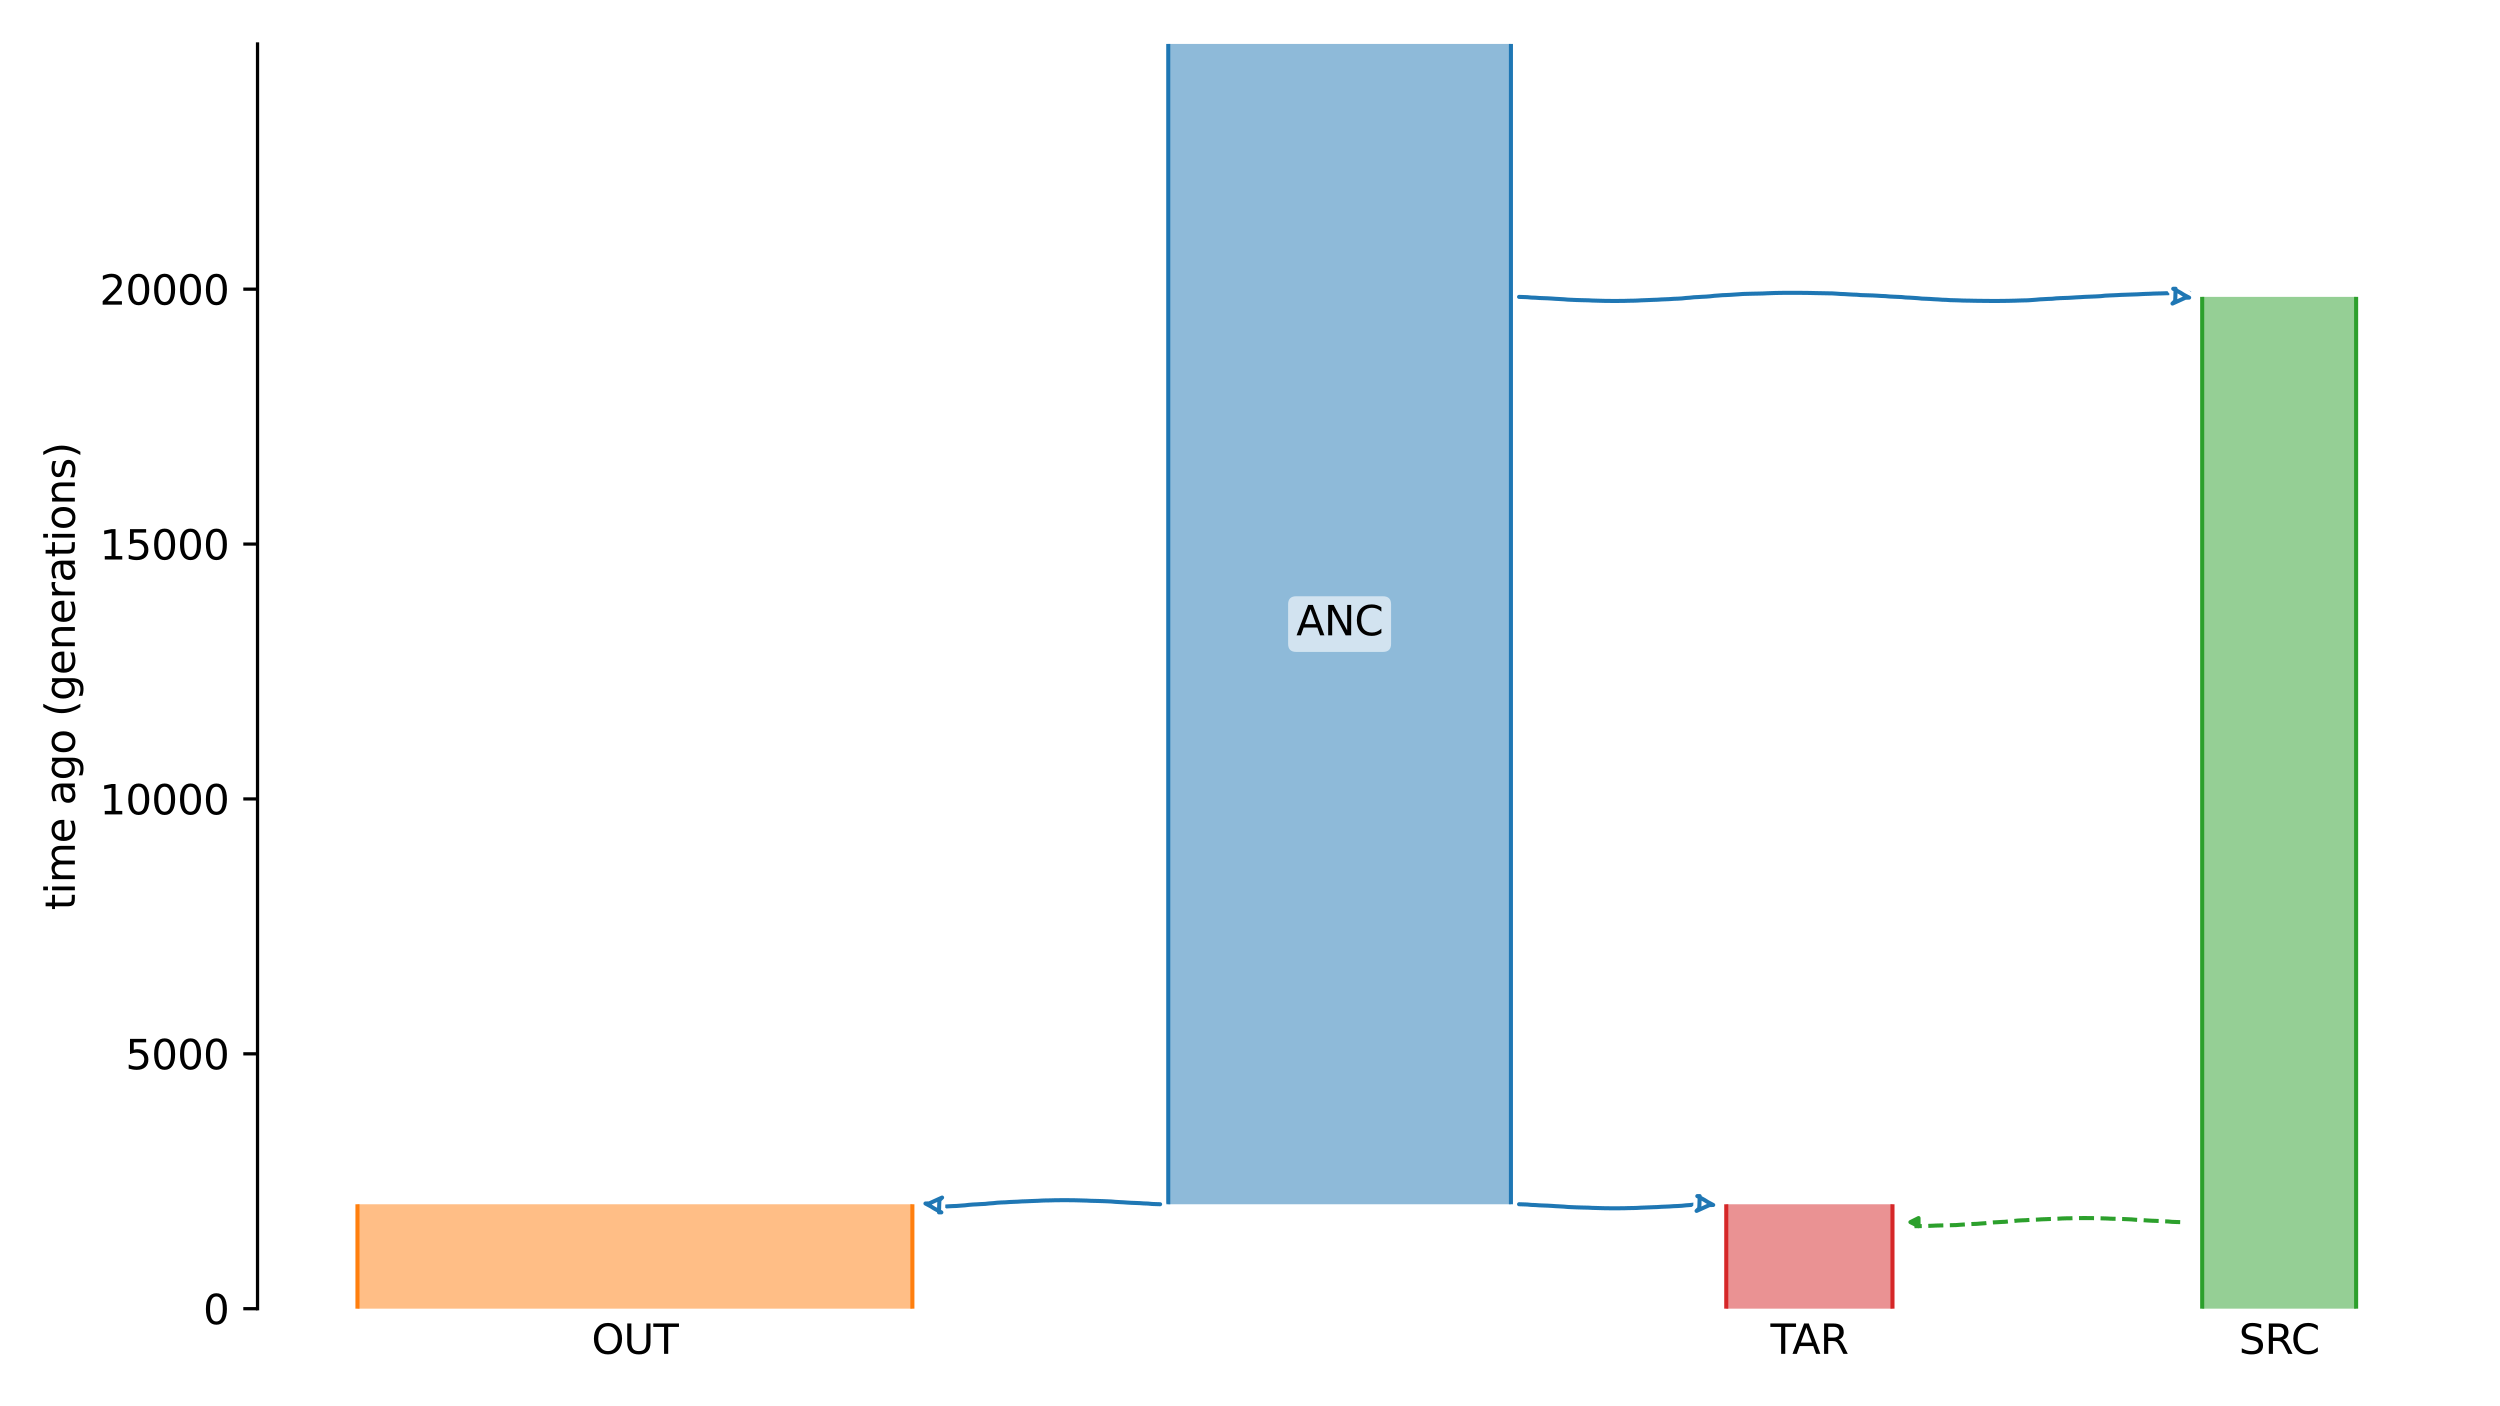 <?xml version="1.0" encoding="utf-8" standalone="no"?>
<!DOCTYPE svg PUBLIC "-//W3C//DTD SVG 1.1//EN"
  "http://www.w3.org/Graphics/SVG/1.1/DTD/svg11.dtd">
<svg xmlns:xlink="http://www.w3.org/1999/xlink" width="614.4pt" height="345.6pt" viewBox="0 0 614.4 345.6" xmlns="http://www.w3.org/2000/svg" version="1.1">
 <defs>
  <style type="text/css">*{stroke-linejoin: round; stroke-linecap: butt}</style>
 </defs>
 <g id="figure_1">
  <g id="patch_1">
   <path d="M 0 345.6 
L 614.4 345.6 
L 614.4 0 
L 0 0 
z
" style="fill: #ffffff"/>
  </g>
  <g id="axes_1">
   <g id="patch_2">
    <path d="M 63.291 321.622 
L 603.6 321.622 
L 603.6 10.8 
L 63.291 10.8 
z
" style="fill: #ffffff"/>
   </g>
   <path d="M 535.805 300.35 
L 534.805 300.319 
L 533.805 300.282 
L 532.805 300.184 
L 531.805 300.152 
L 530.805 300.078 
L 529.805 300.039 
L 528.805 300.004 
L 527.805 299.946 
L 526.805 299.876 
L 525.805 299.824 
L 524.805 299.765 
L 523.805 299.677 
L 522.805 299.63 
L 521.805 299.588 
L 520.805 299.558 
L 519.805 299.532 
L 518.805 299.51 
L 517.805 299.456 
L 516.805 299.428 
L 515.805 299.398 
L 514.805 299.373 
L 513.805 299.362 
L 512.805 299.352 
L 511.805 299.352 
L 510.805 299.361 
L 509.805 299.373 
L 508.805 299.404 
L 507.805 299.415 
L 506.805 299.445 
L 505.805 299.505 
L 504.805 299.542 
L 503.805 299.581 
L 502.805 299.624 
L 501.805 299.657 
L 500.805 299.724 
L 499.805 299.763 
L 498.805 299.806 
L 497.805 299.876 
L 496.805 299.913 
L 495.805 299.971 
L 494.805 300.082 
L 493.805 300.153 
L 492.805 300.266 
L 491.805 300.312 
L 490.805 300.373 
L 489.805 300.421 
L 488.805 300.502 
L 487.805 300.621 
L 486.805 300.691 
L 485.805 300.774 
L 484.805 300.807 
L 483.805 300.858 
L 482.805 300.927 
L 481.805 300.993 
L 480.805 301.07 
L 479.805 301.097 
L 478.805 301.124 
L 477.805 301.146 
L 476.805 301.166 
L 475.805 301.192 
L 474.805 301.242 
L 473.805 301.277 
L 472.805 301.313 
L 471.805 301.328 
L 470.501 301.344 
" clip-path="url(#p3e8dfddf73)" style="fill: none; stroke-dasharray: 3.7,1.6; stroke-dashoffset: 0; stroke: #2ca02c"/>
   <g id="patch_3">
    <path d="M 287.11 10.8 
L 287.11 295.953 
M 371.326 10.8 
L 371.326 295.953 
" clip-path="url(#p3e8dfddf73)" style="fill: none; stroke: #ffffff; stroke-width: 3; stroke-linejoin: miter"/>
    <path d="M 287.11 10.8 
L 287.11 295.953 
M 371.326 10.8 
L 371.326 295.953 
" clip-path="url(#p3e8dfddf73)" style="fill: none; stroke: #1f77b4; stroke-linejoin: miter"/>
    <g id="PolyCollection_1">
     <path d="M 371.326 10.8 
L 287.11 10.8 
L 287.11 295.953 
L 371.326 295.953 
L 371.326 295.953 
L 371.326 10.8 
z
" clip-path="url(#p3e8dfddf73)" style="fill: #1f77b4; fill-opacity: 0.5"/>
    </g>
    <g id="patch_4">
     <path d="M 87.85 295.953 
L 87.85 321.622 
M 224.227 295.953 
L 224.227 321.622 
" clip-path="url(#p3e8dfddf73)" style="fill: none; stroke: #ffffff; stroke-width: 3; stroke-linejoin: miter"/>
     <path d="M 87.85 295.953 
L 87.85 321.622 
M 224.227 295.953 
L 224.227 321.622 
" clip-path="url(#p3e8dfddf73)" style="fill: none; stroke: #ff7f0e; stroke-linejoin: miter"/>
     <g id="PolyCollection_2">
      <path d="M 224.227 295.953 
L 87.85 295.953 
L 87.85 321.622 
L 224.227 321.622 
L 224.227 321.622 
L 224.227 295.953 
z
" clip-path="url(#p3e8dfddf73)" style="fill: #ff7f0e; fill-opacity: 0.5"/>
     </g>
     <g id="patch_5">
      <path d="M 541.208 72.964 
L 541.208 321.622 
M 579.04 72.964 
L 579.04 321.622 
" clip-path="url(#p3e8dfddf73)" style="fill: none; stroke: #ffffff; stroke-width: 3; stroke-linejoin: miter"/>
      <path d="M 541.208 72.964 
L 541.208 321.622 
M 579.04 72.964 
L 579.04 321.622 
" clip-path="url(#p3e8dfddf73)" style="fill: none; stroke: #2ca02c; stroke-linejoin: miter"/>
      <g id="PolyCollection_3">
       <path d="M 579.04 72.964 
L 541.208 72.964 
L 541.208 321.622 
L 579.04 321.622 
L 579.04 321.622 
L 579.04 72.964 
z
" clip-path="url(#p3e8dfddf73)" style="fill: #2ca02c; fill-opacity: 0.5"/>
      </g>
      <g id="patch_6">
       <path d="M 424.245 295.953 
L 424.245 321.622 
M 465.097 295.953 
L 465.097 321.622 
" clip-path="url(#p3e8dfddf73)" style="fill: none; stroke: #ffffff; stroke-width: 3; stroke-linejoin: miter"/>
       <path d="M 424.245 295.953 
L 424.245 321.622 
M 465.097 295.953 
L 465.097 321.622 
" clip-path="url(#p3e8dfddf73)" style="fill: none; stroke: #d62728; stroke-linejoin: miter"/>
       <g id="PolyCollection_4">
        <path d="M 465.097 295.953 
L 424.245 295.953 
L 424.245 321.622 
L 465.097 321.622 
L 465.097 321.622 
L 465.097 295.953 
z
" clip-path="url(#p3e8dfddf73)" style="fill: #d62728; fill-opacity: 0.5"/>
       </g>
       <g id="matplotlib.axis_1">
        <g id="xtick_1">
         <g id="line2d_1"/>
         <g id="text_1">
          <!-- OUT -->
          <g transform="translate(145.389 332.72) scale(0.1 -0.1)">
           <defs>
            <path id="DejaVuSans-4f" d="M 2522 4238 
Q 1834 4238 1429 3725 
Q 1025 3213 1025 2328 
Q 1025 1447 1429 934 
Q 1834 422 2522 422 
Q 3209 422 3611 934 
Q 4013 1447 4013 2328 
Q 4013 3213 3611 3725 
Q 3209 4238 2522 4238 
z
M 2522 4750 
Q 3503 4750 4090 4092 
Q 4678 3434 4678 2328 
Q 4678 1225 4090 567 
Q 3503 -91 2522 -91 
Q 1538 -91 948 565 
Q 359 1222 359 2328 
Q 359 3434 948 4092 
Q 1538 4750 2522 4750 
z
" transform="scale(0.016)"/>
            <path id="DejaVuSans-55" d="M 556 4666 
L 1191 4666 
L 1191 1831 
Q 1191 1081 1462 751 
Q 1734 422 2344 422 
Q 2950 422 3222 751 
Q 3494 1081 3494 1831 
L 3494 4666 
L 4128 4666 
L 4128 1753 
Q 4128 841 3676 375 
Q 3225 -91 2344 -91 
Q 1459 -91 1007 375 
Q 556 841 556 1753 
L 556 4666 
z
" transform="scale(0.016)"/>
            <path id="DejaVuSans-54" d="M -19 4666 
L 3928 4666 
L 3928 4134 
L 2272 4134 
L 2272 0 
L 1638 0 
L 1638 4134 
L -19 4134 
L -19 4666 
z
" transform="scale(0.016)"/>
           </defs>
           <use xlink:href="#DejaVuSans-4f"/>
           <use xlink:href="#DejaVuSans-55" x="78.711"/>
           <use xlink:href="#DejaVuSans-54" x="151.904"/>
          </g>
         </g>
        </g>
        <g id="xtick_2">
         <g id="line2d_2"/>
         <g id="text_2">
          <!-- SRC -->
          <g transform="translate(550.235 332.72) scale(0.1 -0.1)">
           <defs>
            <path id="DejaVuSans-53" d="M 3425 4513 
L 3425 3897 
Q 3066 4069 2747 4153 
Q 2428 4238 2131 4238 
Q 1616 4238 1336 4038 
Q 1056 3838 1056 3469 
Q 1056 3159 1242 3001 
Q 1428 2844 1947 2747 
L 2328 2669 
Q 3034 2534 3370 2195 
Q 3706 1856 3706 1288 
Q 3706 609 3251 259 
Q 2797 -91 1919 -91 
Q 1588 -91 1214 -16 
Q 841 59 441 206 
L 441 856 
Q 825 641 1194 531 
Q 1563 422 1919 422 
Q 2459 422 2753 634 
Q 3047 847 3047 1241 
Q 3047 1584 2836 1778 
Q 2625 1972 2144 2069 
L 1759 2144 
Q 1053 2284 737 2584 
Q 422 2884 422 3419 
Q 422 4038 858 4394 
Q 1294 4750 2059 4750 
Q 2388 4750 2728 4690 
Q 3069 4631 3425 4513 
z
" transform="scale(0.016)"/>
            <path id="DejaVuSans-52" d="M 2841 2188 
Q 3044 2119 3236 1894 
Q 3428 1669 3622 1275 
L 4263 0 
L 3584 0 
L 2988 1197 
Q 2756 1666 2539 1819 
Q 2322 1972 1947 1972 
L 1259 1972 
L 1259 0 
L 628 0 
L 628 4666 
L 2053 4666 
Q 2853 4666 3247 4331 
Q 3641 3997 3641 3322 
Q 3641 2881 3436 2590 
Q 3231 2300 2841 2188 
z
M 1259 4147 
L 1259 2491 
L 2053 2491 
Q 2509 2491 2742 2702 
Q 2975 2913 2975 3322 
Q 2975 3731 2742 3939 
Q 2509 4147 2053 4147 
L 1259 4147 
z
" transform="scale(0.016)"/>
            <path id="DejaVuSans-43" d="M 4122 4306 
L 4122 3641 
Q 3803 3938 3442 4084 
Q 3081 4231 2675 4231 
Q 1875 4231 1450 3742 
Q 1025 3253 1025 2328 
Q 1025 1406 1450 917 
Q 1875 428 2675 428 
Q 3081 428 3442 575 
Q 3803 722 4122 1019 
L 4122 359 
Q 3791 134 3420 21 
Q 3050 -91 2638 -91 
Q 1578 -91 968 557 
Q 359 1206 359 2328 
Q 359 3453 968 4101 
Q 1578 4750 2638 4750 
Q 3056 4750 3426 4639 
Q 3797 4528 4122 4306 
z
" transform="scale(0.016)"/>
           </defs>
           <use xlink:href="#DejaVuSans-53"/>
           <use xlink:href="#DejaVuSans-52" x="63.477"/>
           <use xlink:href="#DejaVuSans-43" x="127.959"/>
          </g>
         </g>
        </g>
        <g id="xtick_3">
         <g id="line2d_3"/>
         <g id="text_3">
          <!-- TAR -->
          <g transform="translate(435.11 332.72) scale(0.1 -0.1)">
           <defs>
            <path id="DejaVuSans-41" d="M 2188 4044 
L 1331 1722 
L 3047 1722 
L 2188 4044 
z
M 1831 4666 
L 2547 4666 
L 4325 0 
L 3669 0 
L 3244 1197 
L 1141 1197 
L 716 0 
L 50 0 
L 1831 4666 
z
" transform="scale(0.016)"/>
           </defs>
           <use xlink:href="#DejaVuSans-54"/>
           <use xlink:href="#DejaVuSans-41" x="53.334"/>
           <use xlink:href="#DejaVuSans-52" x="121.742"/>
          </g>
         </g>
        </g>
       </g>
       <g id="matplotlib.axis_2">
        <g id="ytick_1">
         <g id="line2d_4">
          <defs>
           <path id="m959f8216af" d="M 0 0 
L -3.5 0 
" style="stroke: #000000; stroke-width: 0.8"/>
          </defs>
          <g>
           <use xlink:href="#m959f8216af" x="63.291" y="321.622" style="stroke: #000000; stroke-width: 0.8"/>
          </g>
         </g>
         <g id="text_4">
          <!-- 0 -->
          <g transform="translate(49.928 325.421) scale(0.1 -0.1)">
           <defs>
            <path id="DejaVuSans-30" d="M 2034 4250 
Q 1547 4250 1301 3770 
Q 1056 3291 1056 2328 
Q 1056 1369 1301 889 
Q 1547 409 2034 409 
Q 2525 409 2770 889 
Q 3016 1369 3016 2328 
Q 3016 3291 2770 3770 
Q 2525 4250 2034 4250 
z
M 2034 4750 
Q 2819 4750 3233 4129 
Q 3647 3509 3647 2328 
Q 3647 1150 3233 529 
Q 2819 -91 2034 -91 
Q 1250 -91 836 529 
Q 422 1150 422 2328 
Q 422 3509 836 4129 
Q 1250 4750 2034 4750 
z
" transform="scale(0.016)"/>
           </defs>
           <use xlink:href="#DejaVuSans-30"/>
          </g>
         </g>
        </g>
        <g id="ytick_2">
         <g id="line2d_5">
          <g>
           <use xlink:href="#m959f8216af" x="63.291" y="258.985" style="stroke: #000000; stroke-width: 0.8"/>
          </g>
         </g>
         <g id="text_5">
          <!-- 5000 -->
          <g transform="translate(30.841 262.784) scale(0.1 -0.1)">
           <defs>
            <path id="DejaVuSans-35" d="M 691 4666 
L 3169 4666 
L 3169 4134 
L 1269 4134 
L 1269 2991 
Q 1406 3038 1543 3061 
Q 1681 3084 1819 3084 
Q 2600 3084 3056 2656 
Q 3513 2228 3513 1497 
Q 3513 744 3044 326 
Q 2575 -91 1722 -91 
Q 1428 -91 1123 -41 
Q 819 9 494 109 
L 494 744 
Q 775 591 1075 516 
Q 1375 441 1709 441 
Q 2250 441 2565 725 
Q 2881 1009 2881 1497 
Q 2881 1984 2565 2268 
Q 2250 2553 1709 2553 
Q 1456 2553 1204 2497 
Q 953 2441 691 2322 
L 691 4666 
z
" transform="scale(0.016)"/>
           </defs>
           <use xlink:href="#DejaVuSans-35"/>
           <use xlink:href="#DejaVuSans-30" x="63.623"/>
           <use xlink:href="#DejaVuSans-30" x="127.246"/>
           <use xlink:href="#DejaVuSans-30" x="190.869"/>
          </g>
         </g>
        </g>
        <g id="ytick_3">
         <g id="line2d_6">
          <g>
           <use xlink:href="#m959f8216af" x="63.291" y="196.347" style="stroke: #000000; stroke-width: 0.8"/>
          </g>
         </g>
         <g id="text_6">
          <!-- 10000 -->
          <g transform="translate(24.478 200.147) scale(0.1 -0.1)">
           <defs>
            <path id="DejaVuSans-31" d="M 794 531 
L 1825 531 
L 1825 4091 
L 703 3866 
L 703 4441 
L 1819 4666 
L 2450 4666 
L 2450 531 
L 3481 531 
L 3481 0 
L 794 0 
L 794 531 
z
" transform="scale(0.016)"/>
           </defs>
           <use xlink:href="#DejaVuSans-31"/>
           <use xlink:href="#DejaVuSans-30" x="63.623"/>
           <use xlink:href="#DejaVuSans-30" x="127.246"/>
           <use xlink:href="#DejaVuSans-30" x="190.869"/>
           <use xlink:href="#DejaVuSans-30" x="254.492"/>
          </g>
         </g>
        </g>
        <g id="ytick_4">
         <g id="line2d_7">
          <g>
           <use xlink:href="#m959f8216af" x="63.291" y="133.71" style="stroke: #000000; stroke-width: 0.8"/>
          </g>
         </g>
         <g id="text_7">
          <!-- 15000 -->
          <g transform="translate(24.478 137.509) scale(0.1 -0.1)">
           <use xlink:href="#DejaVuSans-31"/>
           <use xlink:href="#DejaVuSans-35" x="63.623"/>
           <use xlink:href="#DejaVuSans-30" x="127.246"/>
           <use xlink:href="#DejaVuSans-30" x="190.869"/>
           <use xlink:href="#DejaVuSans-30" x="254.492"/>
          </g>
         </g>
        </g>
        <g id="ytick_5">
         <g id="line2d_8">
          <g>
           <use xlink:href="#m959f8216af" x="63.291" y="71.073" style="stroke: #000000; stroke-width: 0.8"/>
          </g>
         </g>
         <g id="text_8">
          <!-- 20000 -->
          <g transform="translate(24.478 74.872) scale(0.1 -0.1)">
           <defs>
            <path id="DejaVuSans-32" d="M 1228 531 
L 3431 531 
L 3431 0 
L 469 0 
L 469 531 
Q 828 903 1448 1529 
Q 2069 2156 2228 2338 
Q 2531 2678 2651 2914 
Q 2772 3150 2772 3378 
Q 2772 3750 2511 3984 
Q 2250 4219 1831 4219 
Q 1534 4219 1204 4116 
Q 875 4013 500 3803 
L 500 4441 
Q 881 4594 1212 4672 
Q 1544 4750 1819 4750 
Q 2544 4750 2975 4387 
Q 3406 4025 3406 3419 
Q 3406 3131 3298 2873 
Q 3191 2616 2906 2266 
Q 2828 2175 2409 1742 
Q 1991 1309 1228 531 
z
" transform="scale(0.016)"/>
           </defs>
           <use xlink:href="#DejaVuSans-32"/>
           <use xlink:href="#DejaVuSans-30" x="63.623"/>
           <use xlink:href="#DejaVuSans-30" x="127.246"/>
           <use xlink:href="#DejaVuSans-30" x="190.869"/>
           <use xlink:href="#DejaVuSans-30" x="254.492"/>
          </g>
         </g>
        </g>
        <g id="text_9">
         <!-- time ago (generations) -->
         <g transform="translate(18.398 223.682) rotate(-90) scale(0.1 -0.1)">
          <defs>
           <path id="DejaVuSans-74" d="M 1172 4494 
L 1172 3500 
L 2356 3500 
L 2356 3053 
L 1172 3053 
L 1172 1153 
Q 1172 725 1289 603 
Q 1406 481 1766 481 
L 2356 481 
L 2356 0 
L 1766 0 
Q 1100 0 847 248 
Q 594 497 594 1153 
L 594 3053 
L 172 3053 
L 172 3500 
L 594 3500 
L 594 4494 
L 1172 4494 
z
" transform="scale(0.016)"/>
           <path id="DejaVuSans-69" d="M 603 3500 
L 1178 3500 
L 1178 0 
L 603 0 
L 603 3500 
z
M 603 4863 
L 1178 4863 
L 1178 4134 
L 603 4134 
L 603 4863 
z
" transform="scale(0.016)"/>
           <path id="DejaVuSans-6d" d="M 3328 2828 
Q 3544 3216 3844 3400 
Q 4144 3584 4550 3584 
Q 5097 3584 5394 3201 
Q 5691 2819 5691 2113 
L 5691 0 
L 5113 0 
L 5113 2094 
Q 5113 2597 4934 2840 
Q 4756 3084 4391 3084 
Q 3944 3084 3684 2787 
Q 3425 2491 3425 1978 
L 3425 0 
L 2847 0 
L 2847 2094 
Q 2847 2600 2669 2842 
Q 2491 3084 2119 3084 
Q 1678 3084 1418 2786 
Q 1159 2488 1159 1978 
L 1159 0 
L 581 0 
L 581 3500 
L 1159 3500 
L 1159 2956 
Q 1356 3278 1631 3431 
Q 1906 3584 2284 3584 
Q 2666 3584 2933 3390 
Q 3200 3197 3328 2828 
z
" transform="scale(0.016)"/>
           <path id="DejaVuSans-65" d="M 3597 1894 
L 3597 1613 
L 953 1613 
Q 991 1019 1311 708 
Q 1631 397 2203 397 
Q 2534 397 2845 478 
Q 3156 559 3463 722 
L 3463 178 
Q 3153 47 2828 -22 
Q 2503 -91 2169 -91 
Q 1331 -91 842 396 
Q 353 884 353 1716 
Q 353 2575 817 3079 
Q 1281 3584 2069 3584 
Q 2775 3584 3186 3129 
Q 3597 2675 3597 1894 
z
M 3022 2063 
Q 3016 2534 2758 2815 
Q 2500 3097 2075 3097 
Q 1594 3097 1305 2825 
Q 1016 2553 972 2059 
L 3022 2063 
z
" transform="scale(0.016)"/>
           <path id="DejaVuSans-20" transform="scale(0.016)"/>
           <path id="DejaVuSans-61" d="M 2194 1759 
Q 1497 1759 1228 1600 
Q 959 1441 959 1056 
Q 959 750 1161 570 
Q 1363 391 1709 391 
Q 2188 391 2477 730 
Q 2766 1069 2766 1631 
L 2766 1759 
L 2194 1759 
z
M 3341 1997 
L 3341 0 
L 2766 0 
L 2766 531 
Q 2569 213 2275 61 
Q 1981 -91 1556 -91 
Q 1019 -91 701 211 
Q 384 513 384 1019 
Q 384 1609 779 1909 
Q 1175 2209 1959 2209 
L 2766 2209 
L 2766 2266 
Q 2766 2663 2505 2880 
Q 2244 3097 1772 3097 
Q 1472 3097 1187 3025 
Q 903 2953 641 2809 
L 641 3341 
Q 956 3463 1253 3523 
Q 1550 3584 1831 3584 
Q 2591 3584 2966 3190 
Q 3341 2797 3341 1997 
z
" transform="scale(0.016)"/>
           <path id="DejaVuSans-67" d="M 2906 1791 
Q 2906 2416 2648 2759 
Q 2391 3103 1925 3103 
Q 1463 3103 1205 2759 
Q 947 2416 947 1791 
Q 947 1169 1205 825 
Q 1463 481 1925 481 
Q 2391 481 2648 825 
Q 2906 1169 2906 1791 
z
M 3481 434 
Q 3481 -459 3084 -895 
Q 2688 -1331 1869 -1331 
Q 1566 -1331 1297 -1286 
Q 1028 -1241 775 -1147 
L 775 -588 
Q 1028 -725 1275 -790 
Q 1522 -856 1778 -856 
Q 2344 -856 2625 -561 
Q 2906 -266 2906 331 
L 2906 616 
Q 2728 306 2450 153 
Q 2172 0 1784 0 
Q 1141 0 747 490 
Q 353 981 353 1791 
Q 353 2603 747 3093 
Q 1141 3584 1784 3584 
Q 2172 3584 2450 3431 
Q 2728 3278 2906 2969 
L 2906 3500 
L 3481 3500 
L 3481 434 
z
" transform="scale(0.016)"/>
           <path id="DejaVuSans-6f" d="M 1959 3097 
Q 1497 3097 1228 2736 
Q 959 2375 959 1747 
Q 959 1119 1226 758 
Q 1494 397 1959 397 
Q 2419 397 2687 759 
Q 2956 1122 2956 1747 
Q 2956 2369 2687 2733 
Q 2419 3097 1959 3097 
z
M 1959 3584 
Q 2709 3584 3137 3096 
Q 3566 2609 3566 1747 
Q 3566 888 3137 398 
Q 2709 -91 1959 -91 
Q 1206 -91 779 398 
Q 353 888 353 1747 
Q 353 2609 779 3096 
Q 1206 3584 1959 3584 
z
" transform="scale(0.016)"/>
           <path id="DejaVuSans-28" d="M 1984 4856 
Q 1566 4138 1362 3434 
Q 1159 2731 1159 2009 
Q 1159 1288 1364 580 
Q 1569 -128 1984 -844 
L 1484 -844 
Q 1016 -109 783 600 
Q 550 1309 550 2009 
Q 550 2706 781 3412 
Q 1013 4119 1484 4856 
L 1984 4856 
z
" transform="scale(0.016)"/>
           <path id="DejaVuSans-6e" d="M 3513 2113 
L 3513 0 
L 2938 0 
L 2938 2094 
Q 2938 2591 2744 2837 
Q 2550 3084 2163 3084 
Q 1697 3084 1428 2787 
Q 1159 2491 1159 1978 
L 1159 0 
L 581 0 
L 581 3500 
L 1159 3500 
L 1159 2956 
Q 1366 3272 1645 3428 
Q 1925 3584 2291 3584 
Q 2894 3584 3203 3211 
Q 3513 2838 3513 2113 
z
" transform="scale(0.016)"/>
           <path id="DejaVuSans-72" d="M 2631 2963 
Q 2534 3019 2420 3045 
Q 2306 3072 2169 3072 
Q 1681 3072 1420 2755 
Q 1159 2438 1159 1844 
L 1159 0 
L 581 0 
L 581 3500 
L 1159 3500 
L 1159 2956 
Q 1341 3275 1631 3429 
Q 1922 3584 2338 3584 
Q 2397 3584 2469 3576 
Q 2541 3569 2628 3553 
L 2631 2963 
z
" transform="scale(0.016)"/>
           <path id="DejaVuSans-73" d="M 2834 3397 
L 2834 2853 
Q 2591 2978 2328 3040 
Q 2066 3103 1784 3103 
Q 1356 3103 1142 2972 
Q 928 2841 928 2578 
Q 928 2378 1081 2264 
Q 1234 2150 1697 2047 
L 1894 2003 
Q 2506 1872 2764 1633 
Q 3022 1394 3022 966 
Q 3022 478 2636 193 
Q 2250 -91 1575 -91 
Q 1294 -91 989 -36 
Q 684 19 347 128 
L 347 722 
Q 666 556 975 473 
Q 1284 391 1588 391 
Q 1994 391 2212 530 
Q 2431 669 2431 922 
Q 2431 1156 2273 1281 
Q 2116 1406 1581 1522 
L 1381 1569 
Q 847 1681 609 1914 
Q 372 2147 372 2553 
Q 372 3047 722 3315 
Q 1072 3584 1716 3584 
Q 2034 3584 2315 3537 
Q 2597 3491 2834 3397 
z
" transform="scale(0.016)"/>
           <path id="DejaVuSans-29" d="M 513 4856 
L 1013 4856 
Q 1481 4119 1714 3412 
Q 1947 2706 1947 2009 
Q 1947 1309 1714 600 
Q 1481 -109 1013 -844 
L 513 -844 
Q 928 -128 1133 580 
Q 1338 1288 1338 2009 
Q 1338 2731 1133 3434 
Q 928 4138 513 4856 
z
" transform="scale(0.016)"/>
          </defs>
          <use xlink:href="#DejaVuSans-74"/>
          <use xlink:href="#DejaVuSans-69" x="39.209"/>
          <use xlink:href="#DejaVuSans-6d" x="66.992"/>
          <use xlink:href="#DejaVuSans-65" x="164.404"/>
          <use xlink:href="#DejaVuSans-20" x="225.928"/>
          <use xlink:href="#DejaVuSans-61" x="257.715"/>
          <use xlink:href="#DejaVuSans-67" x="318.994"/>
          <use xlink:href="#DejaVuSans-6f" x="382.471"/>
          <use xlink:href="#DejaVuSans-20" x="443.652"/>
          <use xlink:href="#DejaVuSans-28" x="475.439"/>
          <use xlink:href="#DejaVuSans-67" x="514.453"/>
          <use xlink:href="#DejaVuSans-65" x="577.93"/>
          <use xlink:href="#DejaVuSans-6e" x="639.453"/>
          <use xlink:href="#DejaVuSans-65" x="702.832"/>
          <use xlink:href="#DejaVuSans-72" x="764.355"/>
          <use xlink:href="#DejaVuSans-61" x="805.469"/>
          <use xlink:href="#DejaVuSans-74" x="866.748"/>
          <use xlink:href="#DejaVuSans-69" x="905.957"/>
          <use xlink:href="#DejaVuSans-6f" x="933.74"/>
          <use xlink:href="#DejaVuSans-6e" x="994.922"/>
          <use xlink:href="#DejaVuSans-73" x="1058.301"/>
          <use xlink:href="#DejaVuSans-29" x="1110.4"/>
         </g>
        </g>
       </g>
       <g id="patch_7">
        <path d="M 285.111 295.953 
L 284.111 295.922 
L 283.111 295.885 
L 282.111 295.787 
L 281.111 295.754 
L 280.111 295.681 
L 279.111 295.642 
L 278.111 295.607 
L 277.111 295.549 
L 276.111 295.479 
L 275.111 295.427 
L 274.111 295.368 
L 273.111 295.279 
L 272.111 295.233 
L 271.111 295.191 
L 270.111 295.16 
L 269.111 295.134 
L 268.111 295.113 
L 267.111 295.059 
L 266.111 295.031 
L 265.111 295.001 
L 264.111 294.976 
L 263.111 294.965 
L 262.111 294.954 
L 261.111 294.955 
L 260.111 294.964 
L 259.111 294.976 
L 258.111 295.007 
L 257.111 295.018 
L 256.111 295.048 
L 255.111 295.108 
L 254.111 295.145 
L 253.111 295.184 
L 252.111 295.227 
L 251.111 295.259 
L 250.111 295.327 
L 249.111 295.366 
L 248.111 295.409 
L 247.111 295.479 
L 246.111 295.516 
L 245.111 295.574 
L 244.111 295.685 
L 243.111 295.756 
L 242.111 295.869 
L 241.111 295.914 
L 240.111 295.976 
L 239.111 296.024 
L 238.111 296.105 
L 237.111 296.223 
L 236.111 296.294 
L 235.111 296.377 
L 234.111 296.41 
L 233.111 296.461 
L 232.111 296.53 
L 231.111 296.596 
L 230.111 296.673 
L 229.111 296.7 
L 227.348 296.727 
" clip-path="url(#p3e8dfddf73)" style="fill: none; stroke: #ffffff; stroke-width: 3; stroke-linecap: round"/>
        <path d="M 285.111 295.953 
L 284.111 295.922 
L 283.111 295.885 
L 282.111 295.787 
L 281.111 295.754 
L 280.111 295.681 
L 279.111 295.642 
L 278.111 295.607 
L 277.111 295.549 
L 276.111 295.479 
L 275.111 295.427 
L 274.111 295.368 
L 273.111 295.279 
L 272.111 295.233 
L 271.111 295.191 
L 270.111 295.16 
L 269.111 295.134 
L 268.111 295.113 
L 267.111 295.059 
L 266.111 295.031 
L 265.111 295.001 
L 264.111 294.976 
L 263.111 294.965 
L 262.111 294.954 
L 261.111 294.955 
L 260.111 294.964 
L 259.111 294.976 
L 258.111 295.007 
L 257.111 295.018 
L 256.111 295.048 
L 255.111 295.108 
L 254.111 295.145 
L 253.111 295.184 
L 252.111 295.227 
L 251.111 295.259 
L 250.111 295.327 
L 249.111 295.366 
L 248.111 295.409 
L 247.111 295.479 
L 246.111 295.516 
L 245.111 295.574 
L 244.111 295.685 
L 243.111 295.756 
L 242.111 295.869 
L 241.111 295.914 
L 240.111 295.976 
L 239.111 296.024 
L 238.111 296.105 
L 237.111 296.223 
L 236.111 296.294 
L 235.111 296.377 
L 234.111 296.41 
L 233.111 296.461 
L 232.111 296.53 
L 231.111 296.596 
L 230.111 296.673 
L 229.111 296.7 
L 227.348 296.727 
" clip-path="url(#p3e8dfddf73)" style="fill: none; stroke: #1f77b4; stroke-linecap: round"/>
        <path d="M 231.348 297.953 
L 230.468 297.478 
L 229.59 296.998 
L 228.739 296.463 
L 227.437 295.775 
L 228.364 295.749 
L 229.276 295.337 
L 230.186 294.921 
L 231.529 294.314 
L 230.874 294.953 
L 230.822 295.953 
L 230.763 297.953 
z
" clip-path="url(#p3e8dfddf73)" style="fill: #ffffff; stroke: #ffffff; stroke-width: 3; stroke-linecap: round"/>
        <path d="M 231.348 297.953 
L 230.468 297.478 
L 229.59 296.998 
L 228.739 296.463 
L 227.437 295.775 
L 228.364 295.749 
L 229.276 295.337 
L 230.186 294.921 
L 231.529 294.314 
L 230.874 294.953 
L 230.822 295.953 
L 230.763 297.953 
z
" clip-path="url(#p3e8dfddf73)" style="fill: #ffffff; stroke: #1f77b4; stroke-linecap: round"/>
        <g id="patch_8">
         <path d="M 373.325 72.964 
L 374.325 72.996 
L 375.325 73.033 
L 376.325 73.13 
L 377.325 73.163 
L 378.325 73.237 
L 379.325 73.275 
L 380.325 73.311 
L 381.325 73.368 
L 382.325 73.439 
L 383.325 73.491 
L 384.325 73.55 
L 385.325 73.638 
L 386.325 73.684 
L 387.325 73.727 
L 388.325 73.757 
L 389.325 73.783 
L 390.325 73.804 
L 391.325 73.859 
L 392.325 73.887 
L 393.325 73.916 
L 394.325 73.942 
L 395.325 73.953 
L 396.325 73.963 
L 397.325 73.963 
L 398.325 73.953 
L 399.325 73.942 
L 400.325 73.911 
L 401.325 73.899 
L 402.325 73.869 
L 403.325 73.81 
L 404.325 73.772 
L 405.325 73.733 
L 406.325 73.691 
L 407.325 73.658 
L 408.325 73.591 
L 409.325 73.551 
L 410.325 73.509 
L 411.325 73.438 
L 412.325 73.402 
L 413.325 73.343 
L 414.325 73.232 
L 415.325 73.162 
L 416.325 73.049 
L 417.325 73.003 
L 418.325 72.942 
L 419.325 72.893 
L 420.325 72.813 
L 421.325 72.694 
L 422.325 72.624 
L 423.325 72.541 
L 424.325 72.507 
L 425.325 72.456 
L 426.325 72.388 
L 427.325 72.322 
L 428.325 72.245 
L 429.325 72.217 
L 430.325 72.191 
L 431.325 72.168 
L 432.325 72.149 
L 433.325 72.122 
L 434.325 72.072 
L 435.325 72.037 
L 436.325 72.002 
L 437.325 71.986 
L 438.325 71.97 
L 439.325 71.967 
L 440.325 71.965 
L 441.325 71.965 
L 442.325 71.967 
L 443.325 71.98 
L 444.325 71.989 
L 445.325 72.01 
L 446.325 72.033 
L 447.325 72.05 
L 448.325 72.069 
L 449.325 72.089 
L 450.325 72.106 
L 451.325 72.169 
L 452.325 72.244 
L 453.325 72.277 
L 454.325 72.344 
L 455.325 72.398 
L 456.325 72.432 
L 457.325 72.522 
L 458.325 72.551 
L 459.325 72.582 
L 460.325 72.613 
L 461.325 72.668 
L 462.325 72.733 
L 463.325 72.771 
L 464.325 72.867 
L 465.325 72.916 
L 466.325 72.96 
L 467.325 73 
L 468.325 73.108 
L 469.325 73.15 
L 470.325 73.212 
L 471.325 73.282 
L 472.325 73.387 
L 473.325 73.424 
L 474.325 73.47 
L 475.325 73.538 
L 476.325 73.587 
L 477.325 73.664 
L 478.325 73.695 
L 479.325 73.764 
L 480.325 73.788 
L 481.325 73.817 
L 482.325 73.859 
L 483.325 73.88 
L 484.325 73.894 
L 485.325 73.921 
L 486.325 73.93 
L 487.325 73.943 
L 488.325 73.954 
L 489.325 73.96 
L 490.325 73.964 
L 491.325 73.959 
L 492.325 73.945 
L 493.325 73.938 
L 494.325 73.913 
L 495.325 73.89 
L 496.325 73.853 
L 497.325 73.827 
L 498.325 73.805 
L 499.325 73.736 
L 500.325 73.662 
L 501.325 73.568 
L 502.325 73.517 
L 503.325 73.463 
L 504.325 73.428 
L 505.325 73.322 
L 506.325 73.269 
L 507.325 73.232 
L 508.325 73.201 
L 509.325 73.14 
L 510.325 73.073 
L 511.325 73.024 
L 512.325 72.959 
L 513.325 72.92 
L 514.325 72.878 
L 515.325 72.836 
L 516.325 72.777 
L 517.325 72.664 
L 518.325 72.612 
L 519.325 72.572 
L 520.325 72.525 
L 521.325 72.468 
L 522.325 72.436 
L 523.325 72.399 
L 524.325 72.367 
L 525.325 72.333 
L 526.325 72.275 
L 527.325 72.229 
L 528.325 72.2 
L 529.325 72.149 
L 530.325 72.124 
L 531.325 72.103 
L 532.325 72.068 
L 533.325 72.044 
L 534.325 72.03 
L 535.325 72.011 
L 536.325 71.995 
L 538.089 71.983 
" clip-path="url(#p3e8dfddf73)" style="fill: none; stroke: #ffffff; stroke-width: 3; stroke-linecap: round"/>
         <path d="M 373.325 72.964 
L 374.325 72.996 
L 375.325 73.033 
L 376.325 73.13 
L 377.325 73.163 
L 378.325 73.237 
L 379.325 73.275 
L 380.325 73.311 
L 381.325 73.368 
L 382.325 73.439 
L 383.325 73.491 
L 384.325 73.55 
L 385.325 73.638 
L 386.325 73.684 
L 387.325 73.727 
L 388.325 73.757 
L 389.325 73.783 
L 390.325 73.804 
L 391.325 73.859 
L 392.325 73.887 
L 393.325 73.916 
L 394.325 73.942 
L 395.325 73.953 
L 396.325 73.963 
L 397.325 73.963 
L 398.325 73.953 
L 399.325 73.942 
L 400.325 73.911 
L 401.325 73.899 
L 402.325 73.869 
L 403.325 73.81 
L 404.325 73.772 
L 405.325 73.733 
L 406.325 73.691 
L 407.325 73.658 
L 408.325 73.591 
L 409.325 73.551 
L 410.325 73.509 
L 411.325 73.438 
L 412.325 73.402 
L 413.325 73.343 
L 414.325 73.232 
L 415.325 73.162 
L 416.325 73.049 
L 417.325 73.003 
L 418.325 72.942 
L 419.325 72.893 
L 420.325 72.813 
L 421.325 72.694 
L 422.325 72.624 
L 423.325 72.541 
L 424.325 72.507 
L 425.325 72.456 
L 426.325 72.388 
L 427.325 72.322 
L 428.325 72.245 
L 429.325 72.217 
L 430.325 72.191 
L 431.325 72.168 
L 432.325 72.149 
L 433.325 72.122 
L 434.325 72.072 
L 435.325 72.037 
L 436.325 72.002 
L 437.325 71.986 
L 438.325 71.97 
L 439.325 71.967 
L 440.325 71.965 
L 441.325 71.965 
L 442.325 71.967 
L 443.325 71.98 
L 444.325 71.989 
L 445.325 72.01 
L 446.325 72.033 
L 447.325 72.05 
L 448.325 72.069 
L 449.325 72.089 
L 450.325 72.106 
L 451.325 72.169 
L 452.325 72.244 
L 453.325 72.277 
L 454.325 72.344 
L 455.325 72.398 
L 456.325 72.432 
L 457.325 72.522 
L 458.325 72.551 
L 459.325 72.582 
L 460.325 72.613 
L 461.325 72.668 
L 462.325 72.733 
L 463.325 72.771 
L 464.325 72.867 
L 465.325 72.916 
L 466.325 72.96 
L 467.325 73 
L 468.325 73.108 
L 469.325 73.15 
L 470.325 73.212 
L 471.325 73.282 
L 472.325 73.387 
L 473.325 73.424 
L 474.325 73.47 
L 475.325 73.538 
L 476.325 73.587 
L 477.325 73.664 
L 478.325 73.695 
L 479.325 73.764 
L 480.325 73.788 
L 481.325 73.817 
L 482.325 73.859 
L 483.325 73.88 
L 484.325 73.894 
L 485.325 73.921 
L 486.325 73.93 
L 487.325 73.943 
L 488.325 73.954 
L 489.325 73.96 
L 490.325 73.964 
L 491.325 73.959 
L 492.325 73.945 
L 493.325 73.938 
L 494.325 73.913 
L 495.325 73.89 
L 496.325 73.853 
L 497.325 73.827 
L 498.325 73.805 
L 499.325 73.736 
L 500.325 73.662 
L 501.325 73.568 
L 502.325 73.517 
L 503.325 73.463 
L 504.325 73.428 
L 505.325 73.322 
L 506.325 73.269 
L 507.325 73.232 
L 508.325 73.201 
L 509.325 73.14 
L 510.325 73.073 
L 511.325 73.024 
L 512.325 72.959 
L 513.325 72.92 
L 514.325 72.878 
L 515.325 72.836 
L 516.325 72.777 
L 517.325 72.664 
L 518.325 72.612 
L 519.325 72.572 
L 520.325 72.525 
L 521.325 72.468 
L 522.325 72.436 
L 523.325 72.399 
L 524.325 72.367 
L 525.325 72.333 
L 526.325 72.275 
L 527.325 72.229 
L 528.325 72.2 
L 529.325 72.149 
L 530.325 72.124 
L 531.325 72.103 
L 532.325 72.068 
L 533.325 72.044 
L 534.325 72.03 
L 535.325 72.011 
L 536.325 71.995 
L 538.089 71.983 
" clip-path="url(#p3e8dfddf73)" style="fill: none; stroke: #1f77b4; stroke-linecap: round"/>
         <path d="M 534.089 70.964 
L 534.97 71.44 
L 535.848 71.92 
L 536.698 72.455 
L 538.001 73.142 
L 537.073 73.168 
L 536.162 73.581 
L 535.251 73.996 
L 533.909 74.603 
L 534.564 73.964 
L 534.616 72.964 
L 534.675 70.964 
z
" clip-path="url(#p3e8dfddf73)" style="fill: #ffffff; stroke: #ffffff; stroke-width: 3; stroke-linecap: round"/>
         <path d="M 534.089 70.964 
L 534.97 71.44 
L 535.848 71.92 
L 536.698 72.455 
L 538.001 73.142 
L 537.073 73.168 
L 536.162 73.581 
L 535.251 73.996 
L 533.909 74.603 
L 534.564 73.964 
L 534.616 72.964 
L 534.675 70.964 
z
" clip-path="url(#p3e8dfddf73)" style="fill: #ffffff; stroke: #1f77b4; stroke-linecap: round"/>
         <g id="patch_9">
          <path d="M 373.325 295.953 
L 374.325 295.985 
L 375.325 296.021 
L 376.325 296.119 
L 377.325 296.152 
L 378.325 296.225 
L 379.325 296.264 
L 380.325 296.299 
L 381.325 296.357 
L 382.325 296.427 
L 383.325 296.479 
L 384.325 296.538 
L 385.325 296.627 
L 386.325 296.673 
L 387.325 296.715 
L 388.325 296.746 
L 389.325 296.772 
L 390.325 296.793 
L 391.325 296.847 
L 392.325 296.875 
L 393.325 296.905 
L 394.325 296.93 
L 395.325 296.942 
L 396.325 296.952 
L 397.325 296.952 
L 398.325 296.942 
L 399.325 296.93 
L 400.325 296.899 
L 401.325 296.888 
L 402.325 296.858 
L 403.325 296.798 
L 404.325 296.761 
L 405.325 296.722 
L 406.325 296.68 
L 407.325 296.647 
L 408.325 296.579 
L 409.325 296.54 
L 410.325 296.498 
L 411.325 296.427 
L 412.325 296.391 
L 413.325 296.332 
L 414.325 296.221 
L 415.325 296.151 
L 416.325 296.038 
L 417.325 295.992 
L 418.325 295.931 
L 419.325 295.882 
L 421.129 295.801 
" clip-path="url(#p3e8dfddf73)" style="fill: none; stroke: #ffffff; stroke-width: 3; stroke-linecap: round"/>
          <path d="M 373.325 295.953 
L 374.325 295.985 
L 375.325 296.021 
L 376.325 296.119 
L 377.325 296.152 
L 378.325 296.225 
L 379.325 296.264 
L 380.325 296.299 
L 381.325 296.357 
L 382.325 296.427 
L 383.325 296.479 
L 384.325 296.538 
L 385.325 296.627 
L 386.325 296.673 
L 387.325 296.715 
L 388.325 296.746 
L 389.325 296.772 
L 390.325 296.793 
L 391.325 296.847 
L 392.325 296.875 
L 393.325 296.905 
L 394.325 296.93 
L 395.325 296.942 
L 396.325 296.952 
L 397.325 296.952 
L 398.325 296.942 
L 399.325 296.93 
L 400.325 296.899 
L 401.325 296.888 
L 402.325 296.858 
L 403.325 296.798 
L 404.325 296.761 
L 405.325 296.722 
L 406.325 296.68 
L 407.325 296.647 
L 408.325 296.579 
L 409.325 296.54 
L 410.325 296.498 
L 411.325 296.427 
L 412.325 296.391 
L 413.325 296.332 
L 414.325 296.221 
L 415.325 296.151 
L 416.325 296.038 
L 417.325 295.992 
L 418.325 295.931 
L 419.325 295.882 
L 421.129 295.801 
" clip-path="url(#p3e8dfddf73)" style="fill: none; stroke: #1f77b4; stroke-linecap: round"/>
          <path d="M 417.129 293.953 
L 418.009 294.428 
L 418.887 294.909 
L 419.738 295.443 
L 421.04 296.131 
L 420.112 296.157 
L 419.201 296.57 
L 418.291 296.985 
L 416.948 297.592 
L 417.603 296.953 
L 417.655 295.953 
L 417.714 293.953 
z
" clip-path="url(#p3e8dfddf73)" style="fill: #ffffff; stroke: #ffffff; stroke-width: 3; stroke-linecap: round"/>
          <path d="M 417.129 293.953 
L 418.009 294.428 
L 418.887 294.909 
L 419.738 295.443 
L 421.04 296.131 
L 420.112 296.157 
L 419.201 296.57 
L 418.291 296.985 
L 416.948 297.592 
L 417.603 296.953 
L 417.655 295.953 
L 417.714 293.953 
z
" clip-path="url(#p3e8dfddf73)" style="fill: #ffffff; stroke: #1f77b4; stroke-linecap: round"/>
          <path d="M 470.501 300.35 
" clip-path="url(#p3e8dfddf73)" style="fill: none; stroke-dasharray: 3.7,1.6; stroke-dashoffset: 0; stroke: #2ca02c"/>
          <path d="M 469.501 300.35 
L 471.501 301.35 
L 471.501 299.35 
z
" clip-path="url(#p3e8dfddf73)" style="fill: #2ca02c; stroke: #2ca02c; stroke-linejoin: miter"/>
          <g id="patch_10">
           <path d="M 63.291 321.622 
L 63.291 10.8 
" style="fill: none; stroke: #000000; stroke-width: 0.8; stroke-linejoin: miter; stroke-linecap: square"/>
          </g>
          <g id="text_10">
           <g id="patch_11">
            <path d="M 318.566 160.216 
L 339.871 160.216 
Q 341.871 160.216 341.871 158.216 
L 341.871 148.537 
Q 341.871 146.537 339.871 146.537 
L 318.566 146.537 
Q 316.566 146.537 316.566 148.537 
L 316.566 158.216 
Q 316.566 160.216 318.566 160.216 
z
" style="fill: #ffffff; opacity: 0.6"/>
           </g>
           <!-- ANC -->
           <g transform="translate(318.566 156.136) scale(0.1 -0.1)">
            <defs>
             <path id="DejaVuSans-4e" d="M 628 4666 
L 1478 4666 
L 3547 763 
L 3547 4666 
L 4159 4666 
L 4159 0 
L 3309 0 
L 1241 3903 
L 1241 0 
L 628 0 
L 628 4666 
z
" transform="scale(0.016)"/>
            </defs>
            <use xlink:href="#DejaVuSans-41"/>
            <use xlink:href="#DejaVuSans-4e" x="68.408"/>
            <use xlink:href="#DejaVuSans-43" x="143.213"/>
           </g>
          </g>
         </g>
        </g>
        <defs>
         <clipPath id="p3e8dfddf73">
          <rect x="63.291" y="10.8" width="540.309" height="310.822"/>
         </clipPath>
        </defs>
       </g>
      </g>
     </g>
    </g>
   </g>
  </g>
 </g>
</svg>
